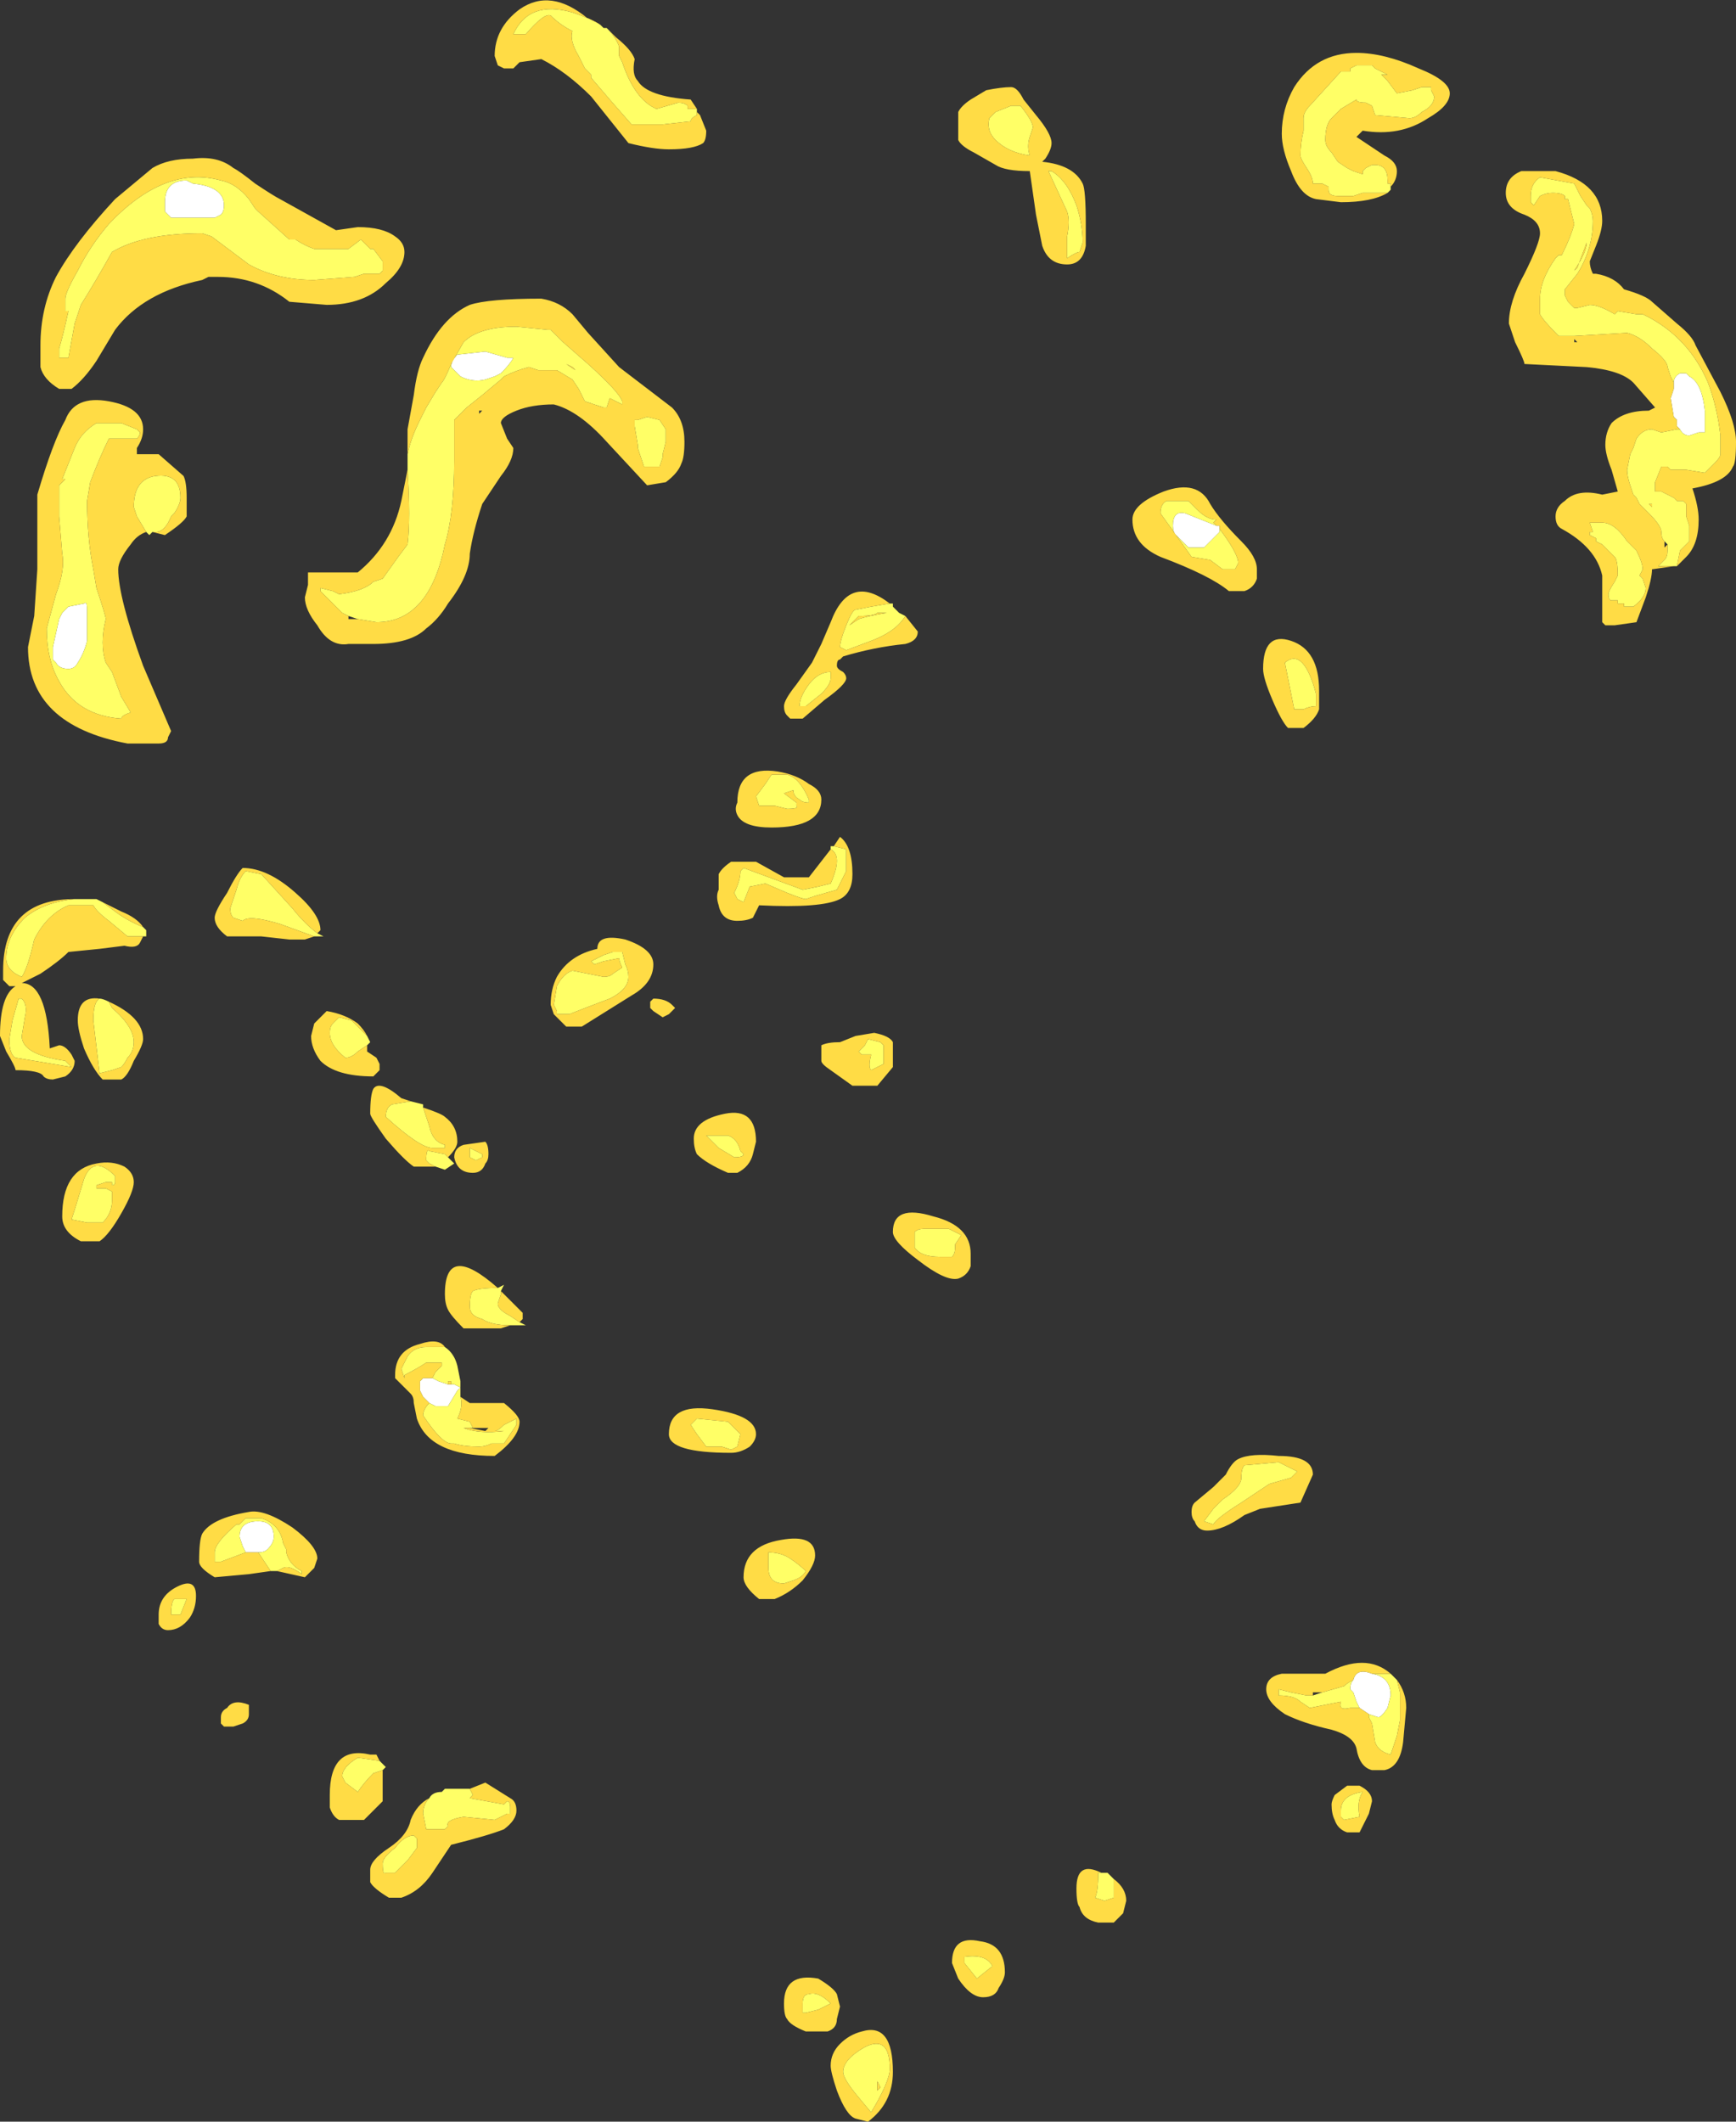 <?xml version="1.0" encoding="UTF-8" standalone="no"?>
<svg xmlns:ffdec="https://www.free-decompiler.com/flash" xmlns:xlink="http://www.w3.org/1999/xlink" ffdec:objectType="shape" height="34.1px" width="27.9px" xmlns="http://www.w3.org/2000/svg">
  <rect width="100%" height="100%" fill="#333333" stroke="none"/>
  <g transform="matrix(1.0, 0.0, 0.0, 1.0, 12.4, 23.4)">
    <path d="M14.6 -16.5 L14.55 -16.55 14.55 -16.65 14.5 -16.7 14.45 -17.0 14.5 -17.15 14.5 -17.25 Q14.5 -17.35 14.6 -17.4 L14.7 -17.4 14.75 -17.35 Q14.95 -17.25 15.0 -16.8 L15.0 -16.45 14.9 -16.45 14.75 -16.4 Q14.65 -16.4 14.6 -16.5 M7.15 -14.95 L7.2 -14.95 7.2 -14.9 7.2 -14.85 6.95 -14.6 6.7 -14.6 6.5 -14.8 Q6.45 -14.85 6.45 -14.95 6.45 -15.2 6.65 -15.15 L7.15 -14.95 M9.35 3.6 Q9.4 3.4 9.65 3.5 9.95 3.55 9.95 3.85 L9.9 4.05 Q9.8 4.2 9.75 4.2 L9.6 4.15 9.45 4.05 9.4 3.95 9.35 3.8 9.3 3.75 Q9.3 3.65 9.35 3.6 M-9.3 -20.45 Q-8.8 -20.4 -8.8 -20.1 -8.8 -20.0 -8.85 -19.95 L-8.95 -19.9 -9.65 -19.9 -9.75 -20.0 -9.75 -20.15 Q-9.75 -20.5 -9.4 -20.5 L-9.3 -20.45 M-4.6 -17.75 L-4.25 -17.65 -4.15 -17.65 Q-4.2 -17.55 -4.35 -17.4 L-4.45 -17.35 -4.6 -17.3 Q-4.8 -17.25 -5.0 -17.35 L-5.15 -17.5 Q-5.15 -17.6 -5.05 -17.7 L-4.6 -17.75 M-11.3 -13.65 L-11.05 -13.7 Q-11.0 -13.75 -11.0 -13.6 L-11.0 -13.1 Q-11.05 -12.9 -11.15 -12.75 -11.2 -12.65 -11.3 -12.65 -11.45 -12.65 -11.5 -12.75 L-11.55 -12.8 -11.55 -13.0 -11.45 -13.45 -11.4 -13.55 -11.3 -13.65 M-5.5 -0.85 L-5.6 -0.95 -5.65 -1.05 -5.65 -1.2 -5.6 -1.25 -5.45 -1.25 -5.35 -1.2 -5.2 -1.15 -5.15 -1.15 -5.1 -1.15 -5.0 -1.1 -5.05 -1.05 -5.2 -0.8 -5.4 -0.8 -5.5 -0.85 M-8.45 1.55 L-8.5 1.45 -8.55 1.3 Q-8.55 1.05 -8.25 1.05 -8.0 1.05 -8.0 1.3 -8.0 1.4 -8.1 1.5 -8.15 1.55 -8.25 1.55 L-8.45 1.55" fill="#ffffff" fill-rule="evenodd" stroke="none"/>
    <path d="M14.55 -14.3 L14.5 -14.3 14.25 -14.3 14.35 -14.4 Q14.4 -14.45 14.4 -14.55 L14.4 -14.65 14.35 -14.7 Q14.3 -14.75 14.3 -14.85 14.3 -14.95 14.1 -15.15 L13.95 -15.3 13.9 -15.4 13.85 -15.45 13.8 -15.6 Q13.75 -15.75 13.75 -15.85 L13.8 -16.1 13.85 -16.2 13.9 -16.35 Q14.0 -16.5 14.15 -16.5 L14.3 -16.45 14.55 -16.5 14.6 -16.5 Q14.65 -16.4 14.75 -16.4 L14.9 -16.45 15.0 -16.45 15.0 -16.8 Q14.95 -17.25 14.75 -17.35 L14.7 -17.4 14.6 -17.4 Q14.5 -17.35 14.5 -17.25 L14.45 -17.35 14.4 -17.5 Q14.4 -17.6 14.15 -17.8 13.95 -18.0 13.75 -18.05 L12.9 -18.0 12.65 -18.0 Q12.4 -18.25 12.35 -18.35 12.35 -18.4 12.35 -18.6 12.35 -18.9 12.6 -19.25 L12.65 -19.3 12.7 -19.3 Q12.85 -19.6 12.9 -19.8 L12.8 -20.2 12.75 -20.2 12.75 -20.25 Q12.7 -20.3 12.55 -20.3 12.45 -20.3 12.35 -20.25 L12.25 -20.1 12.2 -20.15 12.2 -20.25 Q12.2 -20.45 12.35 -20.55 L12.9 -20.45 13.0 -20.25 13.1 -20.1 13.15 -20.05 Q13.2 -19.95 13.2 -19.85 13.2 -19.4 12.95 -19.0 L12.75 -18.75 12.75 -18.65 12.8 -18.55 12.9 -18.45 12.95 -18.45 13.15 -18.5 Q13.3 -18.5 13.55 -18.35 L13.6 -18.4 13.9 -18.35 14.0 -18.35 14.1 -18.3 Q14.75 -17.95 15.05 -17.25 15.2 -16.85 15.25 -16.4 L15.25 -16.1 Q15.25 -16.05 15.15 -15.95 L15.0 -15.8 14.7 -15.85 14.45 -15.85 14.4 -15.9 14.3 -15.9 14.2 -15.65 14.2 -15.5 14.3 -15.5 14.5 -15.4 14.55 -15.35 14.65 -15.35 14.7 -15.3 14.7 -15.1 14.75 -14.95 14.75 -14.7 14.6 -14.55 14.55 -14.3 M12.9 -19.05 Q13.1 -19.35 13.1 -19.5 L12.95 -19.1 12.9 -19.05 M14.1 -15.3 L14.15 -15.25 14.15 -15.3 14.1 -15.3 M13.35 -15.0 Q13.55 -15.0 13.75 -14.7 L13.9 -14.55 Q14.0 -14.35 14.0 -14.25 L13.95 -14.15 14.0 -14.1 14.05 -13.95 Q14.05 -13.8 13.85 -13.65 L13.7 -13.65 13.7 -13.7 13.6 -13.7 13.6 -13.75 13.5 -13.75 Q13.45 -13.75 13.45 -13.85 13.45 -13.9 13.55 -14.05 L13.6 -14.15 Q13.6 -14.4 13.55 -14.45 L13.35 -14.65 13.25 -14.7 13.25 -14.75 13.15 -14.8 13.15 -14.85 13.2 -14.85 13.15 -15.0 13.35 -15.0 M8.55 -21.3 L8.55 -21.4 8.55 -21.5 Q8.55 -21.6 8.65 -21.7 L9.15 -22.25 9.3 -22.25 9.3 -22.3 9.4 -22.35 9.65 -22.35 9.7 -22.3 9.9 -22.2 9.8 -22.2 9.9 -22.1 10.05 -21.9 10.3 -21.95 10.45 -22.0 10.6 -22.0 10.6 -21.95 10.65 -21.85 Q10.65 -21.7 10.45 -21.6 10.35 -21.5 10.25 -21.5 L9.7 -21.55 9.65 -21.7 9.55 -21.75 Q9.4 -21.75 9.4 -21.8 L9.15 -21.65 9.0 -21.5 Q8.9 -21.4 8.9 -21.15 8.9 -21.05 9.0 -20.95 L9.1 -20.8 9.25 -20.7 9.35 -20.65 9.5 -20.6 9.5 -20.65 9.55 -20.7 9.65 -20.75 9.7 -20.75 Q9.9 -20.75 9.9 -20.5 L9.9 -20.45 9.95 -20.45 9.95 -20.4 9.95 -20.35 9.9 -20.3 9.5 -20.3 9.35 -20.25 9.1 -20.25 Q8.95 -20.25 8.95 -20.35 L8.95 -20.4 8.85 -20.45 8.7 -20.45 Q8.7 -20.55 8.6 -20.7 8.5 -20.85 8.5 -20.9 8.5 -21.1 8.55 -21.3 M8.6 -21.25 L8.6 -21.25 M3.6 -21.6 L3.85 -21.7 4.0 -21.7 Q4.2 -21.45 4.2 -21.35 L4.15 -21.2 Q4.1 -21.05 4.15 -20.9 3.8 -20.95 3.6 -21.15 3.45 -21.3 3.5 -21.5 L3.6 -21.6 M4.5 -20.65 Q4.75 -20.5 4.9 -20.1 5.0 -19.8 5.0 -19.5 L4.95 -19.35 Q4.9 -19.35 4.75 -19.25 4.75 -19.35 4.75 -19.6 4.8 -19.85 4.75 -20.0 L4.45 -20.65 4.5 -20.65 M7.2 -14.9 Q7.5 -14.5 7.5 -14.35 L7.45 -14.25 7.25 -14.25 7.05 -14.4 6.75 -14.45 6.25 -15.15 Q6.25 -15.3 6.35 -15.35 L6.7 -15.35 6.85 -15.2 Q7.0 -15.05 7.15 -15.05 L7.1 -15.0 7.15 -14.95 6.65 -15.15 Q6.45 -15.2 6.45 -14.95 6.45 -14.85 6.5 -14.8 L6.7 -14.6 6.95 -14.6 7.2 -14.85 7.2 -14.9 M8.75 -12.05 Q8.65 -12.05 8.55 -12.0 L8.4 -12.0 8.25 -12.75 Q8.55 -13.0 8.75 -12.25 L8.75 -12.05 M1.7 -13.55 Q1.65 -13.5 1.4 -13.5 L1.25 -13.35 1.4 -13.45 Q1.55 -13.5 1.85 -13.55 L1.7 -13.55 M2.15 -13.5 Q2.0 -13.25 1.6 -13.1 L1.2 -12.95 1.1 -13.0 Q1.1 -13.1 1.2 -13.35 1.3 -13.6 1.35 -13.6 L1.6 -13.65 1.9 -13.7 1.95 -13.7 1.95 -13.65 2.05 -13.55 2.15 -13.5 M0.95 -12.5 Q0.95 -12.4 0.8 -12.25 L0.55 -12.05 0.45 -12.05 Q0.45 -12.2 0.6 -12.4 0.75 -12.6 0.95 -12.6 0.95 -12.65 0.95 -12.5 M0.25 -10.95 Q0.45 -10.9 0.6 -10.55 L0.6 -10.5 Q0.5 -10.5 0.45 -10.55 0.35 -10.6 0.35 -10.7 L0.2 -10.65 0.4 -10.5 0.4 -10.45 Q0.45 -10.4 0.25 -10.4 L0.05 -10.45 -0.2 -10.45 -0.25 -10.6 -0.1 -10.8 0.0 -10.95 0.25 -10.95 M0.95 -9.75 L0.95 -9.8 1.0 -9.8 1.2 -9.75 1.2 -9.4 1.05 -9.1 0.7 -9.0 0.55 -8.95 Q0.5 -8.95 0.25 -9.05 L-0.1 -9.2 -0.35 -9.15 -0.45 -8.9 -0.55 -8.95 -0.6 -9.05 Q-0.5 -9.25 -0.5 -9.4 L-0.45 -9.45 0.5 -9.1 0.75 -9.15 0.95 -9.2 Q1.15 -9.65 0.95 -9.75 M1.75 -6.65 L1.8 -6.6 1.8 -6.3 Q1.7 -6.25 1.6 -6.2 1.55 -6.25 1.6 -6.45 L1.45 -6.45 1.4 -6.5 1.5 -6.6 1.55 -6.7 1.75 -6.65 M2.45 -3.65 L2.85 -3.65 3.05 -3.55 2.95 -3.4 2.95 -3.35 Q2.95 -3.25 2.9 -3.2 L2.7 -3.2 Q2.4 -3.2 2.3 -3.35 L2.3 -3.6 Q2.35 -3.65 2.45 -3.65 M9.65 3.5 L9.95 3.5 10.05 3.6 10.1 3.8 10.1 4.25 10.05 4.5 9.95 4.8 Q9.75 4.75 9.7 4.6 L9.65 4.3 9.6 4.2 9.6 4.15 9.75 4.2 Q9.8 4.2 9.9 4.05 L9.95 3.85 Q9.95 3.55 9.65 3.5 M9.45 4.05 L9.3 4.05 Q9.1 4.1 9.15 3.95 L8.65 4.05 8.5 3.95 Q8.4 3.85 8.15 3.85 L8.15 3.75 8.35 3.8 8.6 3.85 8.7 3.85 8.85 3.8 9.2 3.7 Q9.25 3.65 9.35 3.6 9.3 3.65 9.3 3.75 L9.35 3.8 9.4 3.95 9.45 4.05 M8.0 0.45 L7.55 0.75 Q7.15 1.0 7.1 1.1 L6.95 1.05 7.1 0.85 7.25 0.7 Q7.55 0.5 7.55 0.35 7.55 0.2 7.6 0.15 L8.15 0.1 8.45 0.25 8.35 0.35 8.0 0.45 M9.45 5.8 L9.2 5.85 9.15 5.8 9.15 5.7 Q9.15 5.45 9.5 5.4 9.4 5.55 9.45 5.8 M0.55 1.85 Q0.5 1.95 0.35 2.0 L0.2 2.05 Q-0.05 2.05 -0.05 1.8 L-0.05 1.55 Q0.15 1.55 0.3 1.65 0.45 1.75 0.55 1.85 M5.35 6.7 L5.4 6.7 5.5 6.8 5.5 7.1 5.35 7.15 5.2 7.1 Q5.25 7.0 5.25 6.7 L5.35 6.7 M3.1 8.05 Q3.45 8.0 3.55 8.2 L3.3 8.4 3.1 8.15 3.1 8.05 M0.95 8.8 L0.75 8.9 0.55 8.95 0.5 8.95 0.5 8.8 Q0.5 8.65 0.6 8.65 0.75 8.6 0.95 8.8 M1.15 9.9 Q1.15 9.7 1.5 9.5 1.9 9.3 1.9 9.85 1.9 10.05 1.6 10.55 L1.35 10.25 Q1.15 10.0 1.15 9.9 M1.7 10.05 L1.7 10.2 1.75 10.15 1.7 10.05 M-2.75 -23.0 L-2.7 -22.95 -2.65 -22.95 Q-2.5 -22.8 -2.45 -22.65 L-2.45 -22.5 -2.4 -22.4 Q-2.2 -21.8 -1.85 -21.65 L-1.5 -21.75 Q-1.4 -21.75 -1.35 -21.7 L-1.35 -21.65 -1.2 -21.65 -1.2 -21.6 -1.2 -21.55 Q-1.3 -21.5 -1.3 -21.45 L-1.75 -21.4 -2.25 -21.4 -2.6 -21.8 -2.9 -22.15 -2.9 -22.2 -3.0 -22.3 -3.1 -22.5 Q-3.25 -22.75 -3.2 -22.9 -3.4 -23.0 -3.55 -23.15 -3.65 -23.2 -3.95 -22.85 L-4.15 -22.85 Q-3.9 -23.4 -3.2 -23.2 -2.9 -23.1 -2.75 -23.0 M-8.3 -20.05 L-8.25 -20.0 -7.75 -19.55 -7.65 -19.55 Q-7.5 -19.45 -7.35 -19.4 L-6.8 -19.4 -6.6 -19.55 -6.45 -19.4 -6.4 -19.4 -6.25 -19.2 -6.25 -19.05 -6.3 -19.0 -6.55 -19.0 -6.7 -18.95 -7.35 -18.9 Q-7.95 -18.9 -8.4 -19.15 L-9.0 -19.6 -9.15 -19.65 Q-10.1 -19.65 -10.6 -19.35 -10.85 -18.9 -11.1 -18.5 L-11.2 -18.2 -11.3 -17.65 -11.45 -17.65 -11.45 -17.8 Q-11.4 -17.95 -11.3 -18.4 L-11.35 -18.4 -11.35 -18.6 Q-11.35 -18.7 -11.15 -19.05 -10.95 -19.45 -10.65 -19.8 -9.75 -20.75 -8.85 -20.5 -8.6 -20.45 -8.4 -20.2 L-8.3 -20.05 M-9.3 -20.45 L-9.4 -20.5 Q-9.75 -20.5 -9.75 -20.15 L-9.75 -20.0 -9.65 -19.9 -8.95 -19.9 -8.85 -19.95 Q-8.8 -20.0 -8.8 -20.1 -8.8 -20.4 -9.3 -20.45 M-9.75 -19.75 L-9.75 -19.75 M-9.95 -14.85 L-10.0 -14.8 -10.05 -14.85 -10.2 -15.1 -10.25 -15.25 Q-10.25 -15.7 -9.9 -15.75 -9.5 -15.8 -9.5 -15.4 -9.5 -15.3 -9.6 -15.15 L-9.65 -15.1 Q-9.75 -14.85 -9.9 -14.85 L-9.95 -14.85 M-10.65 -16.35 Q-10.8 -16.05 -10.95 -15.65 L-11.0 -15.35 Q-11.0 -14.75 -10.9 -14.25 L-10.85 -13.95 Q-10.7 -13.5 -10.7 -13.45 -10.8 -13.05 -10.7 -12.75 L-10.6 -12.6 -10.45 -12.2 -10.3 -11.95 Q-10.45 -11.9 -10.45 -11.85 -11.15 -11.9 -11.45 -12.45 -11.65 -12.8 -11.65 -13.3 L-11.5 -13.85 Q-11.35 -14.25 -11.4 -14.5 L-11.45 -15.1 -11.45 -15.6 -11.35 -15.7 -11.4 -15.7 -11.2 -16.2 Q-11.1 -16.45 -10.85 -16.6 L-10.45 -16.6 -10.2 -16.5 -10.15 -16.45 Q-10.15 -16.4 -10.2 -16.35 L-10.65 -16.35 M-5.85 -15.85 L-5.85 -16.1 Q-5.8 -16.35 -5.65 -16.65 L-5.55 -16.85 -5.4 -17.1 -5.3 -17.25 Q-5.25 -17.3 -5.15 -17.55 L-4.95 -17.9 Q-4.7 -18.15 -4.1 -18.15 L-3.6 -18.1 -3.55 -18.1 -3.35 -17.9 -2.95 -17.55 Q-2.45 -17.1 -2.4 -16.95 L-2.4 -16.9 -2.6 -17.0 -2.65 -16.85 -2.7 -16.85 -3.0 -16.95 -3.1 -17.15 -3.2 -17.3 -3.45 -17.45 -3.75 -17.45 -3.9 -17.5 Q-4.1 -17.45 -4.3 -17.35 L-4.35 -17.3 -4.65 -17.05 -4.9 -16.85 -5.1 -16.65 -5.1 -16.0 Q-5.1 -15.15 -5.25 -14.65 -5.5 -13.4 -6.35 -13.4 L-6.65 -13.45 -6.8 -13.5 -6.9 -13.55 -7.25 -13.9 -7.25 -13.95 -7.05 -13.9 -6.95 -13.85 Q-6.55 -13.9 -6.4 -14.05 L-6.25 -14.1 -6.0 -14.45 -5.85 -14.65 Q-5.8 -15.05 -5.85 -15.85 M-4.6 -17.75 L-5.05 -17.7 Q-5.15 -17.6 -5.15 -17.5 L-5.0 -17.35 Q-4.8 -17.25 -4.6 -17.3 L-4.45 -17.35 -4.35 -17.4 Q-4.2 -17.55 -4.15 -17.65 L-4.25 -17.65 -4.6 -17.75 M-3.2 -17.5 L-3.3 -17.55 -3.15 -17.45 -3.2 -17.5 M-2.2 -16.65 L-2.15 -16.65 -2.0 -16.7 -1.8 -16.65 -1.7 -16.5 Q-1.7 -16.45 -1.7 -16.3 L-1.75 -16.1 -1.75 -16.05 -1.8 -15.9 -2.05 -15.9 -2.15 -16.2 -2.15 -16.25 -2.2 -16.55 -2.2 -16.65 M-11.2 -8.95 L-10.85 -8.95 -10.75 -8.9 -10.55 -8.75 Q-10.35 -8.6 -10.1 -8.5 L-10.05 -8.45 -10.05 -8.35 -10.1 -8.35 -10.35 -8.35 -10.65 -8.6 Q-10.85 -8.75 -10.9 -8.85 L-11.3 -8.85 Q-11.65 -8.7 -11.85 -8.3 -11.95 -7.85 -12.05 -7.7 -12.3 -7.8 -12.3 -8.0 -12.3 -8.35 -12.0 -8.65 -11.7 -8.9 -11.2 -8.95 M-12.05 -7.35 Q-11.95 -7.25 -12.0 -7.05 L-12.05 -6.75 Q-12.05 -6.45 -11.35 -6.35 L-11.25 -6.25 -12.15 -6.4 Q-12.25 -6.45 -12.25 -6.7 L-12.2 -7.0 -12.1 -7.35 -12.05 -7.35 M-3.45 -7.55 Q-3.35 -7.75 -3.2 -7.8 L-2.7 -7.7 Q-2.6 -7.7 -2.55 -7.75 L-2.4 -7.85 Q-2.45 -7.95 -2.45 -8.0 L-2.7 -7.95 -2.85 -7.9 -2.9 -7.95 -2.7 -8.05 -2.55 -8.1 -2.4 -8.1 -2.35 -7.9 Q-2.3 -7.8 -2.3 -7.7 -2.3 -7.5 -2.6 -7.35 -3.0 -7.2 -3.25 -7.1 L-3.45 -7.1 -3.45 -7.15 -3.5 -7.25 -3.45 -7.55 M-11.3 -13.65 L-11.4 -13.55 -11.45 -13.45 -11.55 -13.0 -11.55 -12.8 -11.5 -12.75 Q-11.45 -12.65 -11.3 -12.65 -11.2 -12.65 -11.15 -12.75 -11.05 -12.9 -11.0 -13.1 L-11.0 -13.6 Q-11.0 -13.75 -11.05 -13.7 L-11.3 -13.65 M-10.8 -7.35 Q-10.75 -7.35 -10.65 -7.3 L-10.6 -7.2 Q-10.25 -6.9 -10.25 -6.65 -10.25 -6.5 -10.35 -6.4 -10.4 -6.3 -10.45 -6.25 L-10.6 -6.2 -10.8 -6.15 -10.9 -7.0 Q-10.9 -7.3 -10.8 -7.35 M-7.3 -8.4 L-7.2 -8.35 -7.35 -8.35 -7.9 -8.55 Q-8.4 -8.7 -8.5 -8.6 L-8.65 -8.65 Q-8.7 -8.7 -8.7 -8.8 L-8.6 -9.1 Q-8.55 -9.3 -8.45 -9.4 L-8.2 -9.35 -7.7 -8.8 Q-7.5 -8.55 -7.3 -8.4 M-6.5 -6.75 L-6.45 -6.65 -6.5 -6.6 -6.65 -6.5 Q-6.75 -6.4 -6.85 -6.4 -7.1 -6.6 -7.1 -6.8 -7.1 -6.9 -7.05 -6.95 L-6.95 -7.05 -6.75 -7.0 -6.5 -6.75 M-5.4 -4.65 L-5.5 -4.7 -5.55 -4.75 Q-5.55 -4.95 -5.5 -4.9 L-5.25 -4.85 -5.2 -4.8 -5.1 -4.7 -5.25 -4.6 -5.4 -4.65 M-5.6 -5.6 L-5.5 -5.3 Q-5.45 -5.05 -5.25 -5.0 L-5.25 -4.95 -5.45 -4.95 Q-5.65 -4.95 -6.2 -5.45 -6.2 -5.6 -6.1 -5.65 L-5.8 -5.7 -5.6 -5.65 -5.6 -5.6 M-11.25 -3.8 Q-11.2 -3.95 -11.05 -4.45 -10.9 -4.85 -10.55 -4.5 L-10.55 -4.4 Q-10.55 -4.35 -10.6 -4.35 L-10.6 -4.4 -10.7 -4.4 -10.85 -4.35 -10.85 -4.3 -10.7 -4.3 -10.6 -4.25 -10.6 -4.1 Q-10.6 -3.9 -10.75 -3.75 L-11.0 -3.75 -11.25 -3.8 M-5.0 -0.95 Q-4.95 -0.8 -5.05 -0.6 L-4.85 -0.55 -4.8 -0.45 -4.95 -0.45 Q-4.7 -0.35 -4.3 -0.4 L-4.3 -0.4 -4.45 -0.4 Q-4.4 -0.4 -4.3 -0.5 L-4.1 -0.6 -4.1 -0.5 -4.3 -0.2 -4.5 -0.2 Q-4.6 -0.15 -4.7 -0.15 -4.95 -0.15 -5.1 -0.2 L-5.15 -0.2 Q-5.3 -0.2 -5.6 -0.65 -5.6 -0.75 -5.5 -0.85 L-5.4 -0.8 -5.2 -0.8 -5.05 -1.05 -5.0 -1.1 -5.1 -1.15 -5.15 -1.15 -5.15 -1.2 -5.2 -1.2 -5.2 -1.15 -5.35 -1.2 -5.45 -1.25 -5.4 -1.35 -5.3 -1.45 -5.3 -1.5 -5.55 -1.5 Q-5.7 -1.4 -5.9 -1.3 L-5.9 -1.25 -5.95 -1.4 -5.85 -1.6 Q-5.75 -1.75 -5.55 -1.75 L-5.25 -1.75 Q-5.1 -1.65 -5.05 -1.45 L-5.0 -1.2 -5.0 -0.95 M-0.5 -4.9 L-0.45 -4.85 Q-0.45 -4.8 -0.6 -4.8 L-0.85 -4.95 -1.05 -5.15 -0.7 -5.15 Q-0.55 -5.1 -0.5 -4.9 M-4.85 -4.8 L-4.85 -4.95 -4.65 -4.85 -4.65 -4.8 -4.75 -4.75 -4.85 -4.8 M-4.05 -2.15 L-3.95 -2.1 -4.2 -2.1 Q-4.5 -2.1 -4.65 -2.2 -4.85 -2.25 -4.85 -2.4 -4.85 -2.6 -4.8 -2.65 -4.7 -2.7 -4.4 -2.7 L-4.3 -2.75 -4.35 -2.65 -4.35 -2.6 -4.4 -2.45 Q-4.4 -2.35 -4.2 -2.25 L-4.05 -2.15 M-1.3 -0.5 L-1.2 -0.6 -0.7 -0.55 -0.5 -0.35 -0.55 -0.15 -0.65 -0.1 -0.8 -0.15 -1.05 -0.15 -1.2 -0.35 -1.3 -0.5 M-4.85 5.35 L-4.8 5.45 -4.85 5.5 -4.3 5.6 -4.25 5.55 Q-4.2 5.55 -4.2 5.65 L-4.2 5.75 -4.25 5.75 -4.45 5.85 -4.95 5.8 Q-5.25 5.85 -5.2 5.95 L-5.25 6.0 -5.55 6.0 -5.6 5.75 Q-5.6 5.6 -5.5 5.5 -5.45 5.4 -5.3 5.4 L-5.25 5.35 -4.85 5.35 M-5.7 6.15 Q-5.7 6.2 -5.7 6.3 L-5.85 6.5 -6.05 6.7 -6.2 6.7 Q-6.25 6.75 -6.25 6.55 -6.25 6.45 -6.05 6.3 -5.9 6.1 -5.75 6.1 L-5.7 6.15 M-8.25 1.55 Q-8.15 1.55 -8.1 1.5 -8.0 1.4 -8.0 1.3 -8.0 1.05 -8.25 1.05 -8.55 1.05 -8.55 1.3 L-8.5 1.45 -8.45 1.55 -8.85 1.7 -8.95 1.7 -8.95 1.55 Q-8.95 1.4 -8.6 1.1 L-8.55 1.1 -8.45 1.0 -8.2 1.0 Q-7.9 1.1 -7.85 1.4 L-7.8 1.5 -7.8 1.55 Q-7.75 1.75 -7.55 1.85 L-7.55 1.9 Q-7.75 1.75 -7.85 1.8 L-7.95 1.85 -8.05 1.85 -8.25 1.55 M-9.65 2.55 Q-9.65 2.35 -9.6 2.3 L-9.4 2.3 -9.5 2.55 -9.65 2.55 M-6.25 5.05 L-6.4 5.1 Q-6.55 5.25 -6.65 5.4 L-6.85 5.25 -6.9 5.15 Q-6.9 5.0 -6.65 4.85 L-6.3 4.9 -6.2 5.0 -6.25 5.05" fill="#ffff66" fill-rule="evenodd" stroke="none"/>
    <path d="M14.5 -14.3 L14.15 -14.25 Q14.15 -14.1 14.05 -13.8 L13.9 -13.4 13.55 -13.35 13.4 -13.35 13.35 -13.4 Q13.35 -13.6 13.35 -14.15 13.25 -14.6 12.7 -14.9 12.6 -14.95 12.6 -15.1 12.6 -15.25 12.75 -15.35 12.95 -15.55 13.35 -15.45 L13.6 -15.5 13.5 -15.85 Q13.4 -16.1 13.4 -16.25 13.4 -16.45 13.5 -16.6 13.7 -16.8 14.1 -16.8 L14.2 -16.85 13.85 -17.25 Q13.65 -17.45 13.1 -17.5 L12.1 -17.55 Q12.1 -17.6 11.95 -17.9 L11.85 -18.2 Q11.85 -18.55 12.1 -19.0 12.35 -19.5 12.35 -19.65 12.35 -19.85 12.1 -19.95 11.8 -20.05 11.8 -20.3 11.8 -20.55 12.05 -20.65 L12.6 -20.65 Q13.35 -20.45 13.35 -19.85 13.35 -19.7 13.25 -19.45 L13.15 -19.2 Q13.15 -19.1 13.2 -19.0 L13.25 -19.0 Q13.55 -18.95 13.7 -18.75 14.05 -18.65 14.15 -18.55 L14.55 -18.2 Q14.8 -18.0 14.85 -17.85 L15.25 -17.1 Q15.5 -16.6 15.5 -16.3 15.5 -15.95 15.45 -15.9 15.35 -15.65 14.8 -15.55 14.9 -15.25 14.9 -15.05 14.9 -14.65 14.7 -14.45 L14.55 -14.3 14.6 -14.55 14.75 -14.7 14.75 -14.95 14.7 -15.1 14.7 -15.3 14.65 -15.35 14.55 -15.35 14.5 -15.4 14.3 -15.5 14.2 -15.5 14.2 -15.65 14.3 -15.9 14.4 -15.9 14.45 -15.85 14.7 -15.85 15.0 -15.8 15.15 -15.95 Q15.25 -16.05 15.25 -16.1 L15.25 -16.4 Q15.2 -16.85 15.05 -17.25 14.75 -17.95 14.1 -18.3 L14.0 -18.35 13.9 -18.35 13.6 -18.4 13.55 -18.35 Q13.3 -18.5 13.15 -18.5 L12.95 -18.45 12.9 -18.45 12.8 -18.55 12.75 -18.65 12.75 -18.75 12.95 -19.0 Q13.2 -19.4 13.2 -19.85 13.2 -19.95 13.15 -20.05 L13.1 -20.1 13.0 -20.25 12.9 -20.45 12.35 -20.55 Q12.2 -20.45 12.2 -20.25 L12.2 -20.15 12.25 -20.1 12.35 -20.25 Q12.45 -20.3 12.55 -20.3 12.7 -20.3 12.75 -20.25 L12.75 -20.2 12.8 -20.2 12.9 -19.8 Q12.85 -19.6 12.7 -19.3 L12.65 -19.3 12.6 -19.25 Q12.35 -18.9 12.35 -18.6 12.35 -18.4 12.35 -18.35 12.4 -18.25 12.65 -18.0 L12.9 -18.0 13.75 -18.05 Q13.95 -18.0 14.15 -17.8 14.4 -17.6 14.4 -17.5 L14.45 -17.35 14.5 -17.25 14.5 -17.15 14.45 -17.0 14.5 -16.7 14.55 -16.65 14.55 -16.55 14.6 -16.5 14.55 -16.5 14.3 -16.45 14.15 -16.5 Q14.0 -16.5 13.9 -16.35 L13.85 -16.2 13.8 -16.1 13.75 -15.85 Q13.75 -15.75 13.8 -15.6 L13.85 -15.45 13.9 -15.4 13.95 -15.3 14.1 -15.15 Q14.3 -14.95 14.3 -14.85 14.3 -14.75 14.35 -14.7 L14.35 -14.6 14.4 -14.65 14.4 -14.55 Q14.4 -14.45 14.35 -14.4 L14.25 -14.3 14.5 -14.3 M12.9 -19.05 L12.95 -19.1 13.1 -19.5 Q13.1 -19.35 12.9 -19.05 M12.9 -17.95 L12.9 -17.9 12.95 -17.9 12.9 -17.95 M13.35 -15.0 L13.15 -15.0 13.2 -14.85 13.15 -14.85 13.15 -14.8 13.25 -14.75 13.25 -14.7 13.35 -14.65 13.55 -14.45 Q13.6 -14.4 13.6 -14.15 L13.55 -14.05 Q13.45 -13.9 13.45 -13.85 13.45 -13.75 13.5 -13.75 L13.6 -13.75 13.6 -13.7 13.7 -13.7 13.7 -13.65 13.85 -13.65 Q14.05 -13.8 14.05 -13.95 L14.0 -14.1 13.95 -14.15 14.0 -14.25 Q14.0 -14.35 13.9 -14.55 L13.75 -14.7 Q13.55 -15.0 13.35 -15.0 M14.1 -15.3 L14.15 -15.3 14.15 -15.25 14.1 -15.3 M8.55 -21.4 L8.55 -21.3 Q8.5 -21.1 8.5 -20.9 8.5 -20.85 8.6 -20.7 8.7 -20.55 8.7 -20.45 L8.85 -20.45 8.95 -20.4 8.95 -20.35 Q8.95 -20.25 9.1 -20.25 L9.35 -20.25 9.5 -20.3 9.9 -20.3 Q9.65 -20.15 9.15 -20.15 L8.75 -20.2 Q8.5 -20.25 8.35 -20.65 8.2 -21.0 8.2 -21.25 8.2 -21.65 8.4 -22.0 8.75 -22.55 9.4 -22.55 9.85 -22.55 10.4 -22.3 10.9 -22.1 10.9 -21.9 10.9 -21.7 10.55 -21.5 10.1 -21.2 9.5 -21.3 L9.4 -21.2 9.85 -20.9 Q10.05 -20.8 10.05 -20.65 10.05 -20.5 9.95 -20.4 L9.95 -20.45 9.9 -20.45 9.9 -20.5 Q9.9 -20.75 9.7 -20.75 L9.65 -20.75 9.55 -20.7 9.5 -20.65 9.5 -20.6 9.35 -20.65 9.25 -20.7 9.1 -20.8 9.0 -20.95 Q8.9 -21.05 8.9 -21.15 8.9 -21.4 9.0 -21.5 L9.15 -21.65 9.4 -21.8 Q9.4 -21.75 9.55 -21.75 L9.65 -21.7 9.7 -21.55 10.25 -21.5 Q10.35 -21.5 10.45 -21.6 10.65 -21.7 10.65 -21.85 L10.6 -21.95 10.6 -22.0 10.45 -22.0 10.3 -21.95 10.05 -21.9 9.9 -22.1 9.8 -22.2 9.9 -22.2 9.7 -22.3 9.65 -22.35 9.4 -22.35 9.3 -22.3 9.3 -22.25 9.15 -22.25 8.65 -21.7 Q8.55 -21.6 8.55 -21.5 L8.55 -21.4 M3.0 -21.6 Q3.05 -21.7 3.2 -21.8 L3.45 -21.95 Q3.7 -22.0 3.85 -22.0 3.95 -22.0 4.05 -21.8 L4.25 -21.55 Q4.5 -21.25 4.5 -21.1 4.5 -21.0 4.4 -20.85 L4.35 -20.8 Q4.85 -20.75 5.0 -20.45 5.05 -20.35 5.05 -19.8 5.05 -19.6 5.05 -19.45 5.0 -19.15 4.75 -19.15 4.45 -19.15 4.35 -19.45 L4.25 -19.95 4.15 -20.65 Q3.75 -20.65 3.6 -20.75 L3.25 -20.95 Q3.05 -21.05 3.0 -21.15 L3.0 -21.6 M7.15 -14.95 L7.1 -15.0 7.15 -15.05 Q7.0 -15.05 6.85 -15.2 L6.7 -15.35 6.35 -15.35 Q6.25 -15.3 6.25 -15.15 L6.75 -14.45 7.05 -14.4 7.25 -14.25 7.45 -14.25 7.5 -14.35 Q7.5 -14.5 7.2 -14.9 L7.2 -14.95 7.15 -14.95 M4.5 -20.65 L4.45 -20.65 4.75 -20.0 Q4.8 -19.85 4.75 -19.6 4.75 -19.35 4.75 -19.25 4.9 -19.35 4.95 -19.35 L5.0 -19.5 Q5.0 -19.8 4.9 -20.1 4.75 -20.5 4.5 -20.65 M3.6 -21.6 L3.5 -21.5 Q3.45 -21.3 3.6 -21.15 3.8 -20.95 4.15 -20.9 4.1 -21.05 4.15 -21.2 L4.2 -21.35 Q4.2 -21.45 4.0 -21.7 L3.85 -21.7 3.6 -21.6 M7.05 -15.3 Q7.2 -15.05 7.55 -14.7 7.8 -14.45 7.8 -14.25 L7.8 -14.1 Q7.75 -13.95 7.6 -13.9 L7.35 -13.9 Q7.05 -14.15 6.25 -14.45 5.8 -14.65 5.8 -15.05 5.8 -15.3 6.3 -15.5 6.85 -15.7 7.05 -15.3 M8.8 -12.0 Q8.75 -11.85 8.55 -11.7 L8.3 -11.7 Q8.2 -11.8 8.05 -12.15 7.9 -12.5 7.9 -12.65 7.9 -13.25 8.35 -13.1 8.8 -12.95 8.8 -12.3 L8.8 -12.0 M1.7 -13.55 L1.85 -13.55 Q1.55 -13.5 1.4 -13.45 L1.25 -13.35 1.4 -13.5 Q1.65 -13.5 1.7 -13.55 M8.75 -12.05 L8.75 -12.25 Q8.55 -13.0 8.25 -12.75 L8.4 -12.0 8.55 -12.0 Q8.65 -12.05 8.75 -12.05 M1.9 -13.7 L1.6 -13.65 1.35 -13.6 Q1.3 -13.6 1.2 -13.35 1.1 -13.1 1.1 -13.0 L1.2 -12.95 1.6 -13.1 Q2.0 -13.25 2.15 -13.5 L2.35 -13.25 Q2.35 -13.1 2.15 -13.05 1.65 -13.0 1.15 -12.85 L1.1 -12.8 Q1.05 -12.8 1.05 -12.7 1.05 -12.65 1.15 -12.6 1.2 -12.55 1.2 -12.5 1.2 -12.4 0.85 -12.15 L0.5 -11.85 0.3 -11.85 0.25 -11.9 Q0.2 -11.95 0.2 -12.05 0.2 -12.15 0.4 -12.4 L0.65 -12.75 0.8 -13.05 0.95 -13.4 Q1.25 -14.2 1.9 -13.7 M0.25 -10.95 L0.0 -10.95 -0.1 -10.8 -0.25 -10.6 -0.2 -10.45 0.05 -10.45 0.25 -10.4 Q0.45 -10.4 0.4 -10.45 L0.4 -10.5 0.2 -10.65 0.35 -10.7 Q0.35 -10.6 0.45 -10.55 0.5 -10.5 0.6 -10.5 L0.6 -10.55 Q0.45 -10.9 0.25 -10.95 M0.95 -12.5 Q0.95 -12.65 0.95 -12.6 0.75 -12.6 0.6 -12.4 0.45 -12.2 0.45 -12.05 L0.55 -12.05 0.8 -12.25 Q0.95 -12.4 0.95 -12.5 M0.6 -10.8 Q0.8 -10.7 0.8 -10.55 0.8 -10.1 0.0 -10.1 -0.45 -10.1 -0.55 -10.3 -0.6 -10.4 -0.55 -10.5 -0.55 -11.1 0.1 -11.0 0.4 -10.95 0.6 -10.8 M0.95 -9.75 Q1.15 -9.65 0.95 -9.2 L0.75 -9.15 0.5 -9.1 -0.45 -9.45 -0.5 -9.4 Q-0.5 -9.25 -0.6 -9.05 L-0.55 -8.95 -0.45 -8.9 -0.35 -9.15 -0.1 -9.2 0.25 -9.05 Q0.5 -8.95 0.55 -8.95 L0.7 -9.0 1.05 -9.1 1.2 -9.4 1.2 -9.75 1.0 -9.8 1.1 -9.95 Q1.3 -9.8 1.3 -9.35 1.3 -9.05 1.1 -8.95 0.8 -8.8 -0.2 -8.85 L-0.3 -8.65 Q-0.4 -8.6 -0.55 -8.6 -0.8 -8.6 -0.85 -8.85 -0.9 -9.0 -0.85 -9.1 L-0.85 -9.35 Q-0.8 -9.45 -0.65 -9.55 L-0.25 -9.55 0.2 -9.3 0.6 -9.3 0.95 -9.75 M1.75 -6.65 L1.55 -6.7 1.5 -6.6 1.4 -6.5 1.45 -6.45 1.6 -6.45 Q1.55 -6.25 1.6 -6.2 1.7 -6.25 1.8 -6.3 L1.8 -6.6 1.75 -6.65 M1.95 -6.25 L1.7 -5.95 1.3 -5.95 0.95 -6.2 Q0.8 -6.3 0.8 -6.35 L0.8 -6.6 Q0.9 -6.65 1.1 -6.65 L1.35 -6.75 1.65 -6.8 Q1.9 -6.75 1.95 -6.65 L1.95 -6.25 M2.6 -3.85 Q3.2 -3.7 3.2 -3.25 L3.2 -3.05 Q3.15 -2.9 3.0 -2.85 2.8 -2.8 2.35 -3.15 1.95 -3.45 1.95 -3.6 1.95 -4.05 2.6 -3.85 M2.45 -3.65 Q2.35 -3.65 2.3 -3.6 L2.3 -3.35 Q2.4 -3.2 2.7 -3.2 L2.9 -3.2 Q2.95 -3.25 2.95 -3.35 L2.95 -3.4 3.05 -3.55 2.85 -3.65 2.45 -3.65 M9.65 3.5 Q9.4 3.4 9.35 3.6 9.25 3.65 9.2 3.7 L8.85 3.8 8.7 3.8 8.7 3.85 8.6 3.85 8.35 3.8 8.15 3.75 8.15 3.85 Q8.4 3.85 8.5 3.95 L8.65 4.05 9.15 3.95 Q9.1 4.1 9.3 4.05 L9.45 4.05 9.6 4.15 9.6 4.2 9.65 4.3 9.7 4.6 Q9.75 4.75 9.95 4.8 L10.05 4.5 10.1 4.25 10.1 3.8 10.05 3.6 Q10.2 3.8 10.2 4.05 L10.15 4.6 Q10.1 5.0 9.85 5.05 L9.65 5.05 Q9.45 5.0 9.4 4.7 9.35 4.5 9.0 4.4 8.55 4.3 8.25 4.15 7.95 3.95 7.95 3.75 7.95 3.55 8.2 3.5 L8.9 3.5 Q9.55 3.15 9.95 3.5 L9.65 3.5 M8.0 0.45 L8.35 0.35 8.45 0.25 8.15 0.1 7.6 0.15 Q7.55 0.2 7.55 0.35 7.55 0.5 7.25 0.7 L7.1 0.85 6.95 1.05 7.1 1.1 Q7.15 1.0 7.55 0.75 L8.0 0.45 M7.5 0.05 Q7.7 -0.05 8.15 0.0 8.7 0.0 8.7 0.3 L8.5 0.75 7.85 0.85 7.6 0.95 Q7.25 1.2 7.0 1.2 6.85 1.2 6.8 1.05 6.75 1.0 6.75 0.9 6.75 0.8 6.8 0.75 L7.1 0.5 7.3 0.3 Q7.4 0.1 7.5 0.05 M9.45 5.3 Q9.65 5.4 9.65 5.55 L9.6 5.75 9.45 6.05 9.25 6.05 Q9.1 6.0 9.05 5.85 9.0 5.75 9.0 5.6 9.0 5.55 9.05 5.45 L9.25 5.3 9.45 5.3 M9.45 5.8 Q9.4 5.55 9.5 5.4 9.15 5.45 9.15 5.7 L9.15 5.8 9.2 5.85 9.45 5.8 M0.55 1.85 Q0.45 1.75 0.3 1.65 0.15 1.55 -0.05 1.55 L-0.05 1.8 Q-0.05 2.05 0.2 2.05 L0.35 2.0 Q0.5 1.95 0.55 1.85 M0.7 1.6 Q0.7 1.75 0.5 2.0 0.3 2.2 0.05 2.3 L-0.2 2.3 Q-0.45 2.1 -0.45 1.95 -0.45 1.45 0.15 1.35 0.7 1.25 0.7 1.6 M5.35 6.7 L5.25 6.7 Q5.25 7.0 5.2 7.1 L5.35 7.15 5.5 7.1 5.5 6.8 Q5.7 6.95 5.7 7.15 L5.65 7.35 5.5 7.5 5.25 7.5 Q5.0 7.45 4.95 7.25 4.9 7.2 4.9 6.95 4.9 6.5 5.3 6.7 L5.35 6.7 M3.1 8.05 L3.1 8.15 3.3 8.4 3.55 8.2 Q3.45 8.0 3.1 8.05 M3.0 8.4 L2.9 8.15 Q2.9 7.7 3.35 7.8 3.75 7.85 3.75 8.3 3.75 8.4 3.65 8.55 3.6 8.7 3.4 8.7 3.2 8.7 3.0 8.4 M0.75 8.4 Q1.0 8.55 1.05 8.65 L1.1 8.85 1.05 9.05 Q1.05 9.2 0.9 9.25 L0.55 9.25 Q0.3 9.15 0.25 9.05 0.2 9.0 0.2 8.8 0.2 8.3 0.75 8.4 M0.95 8.8 Q0.75 8.6 0.6 8.65 0.5 8.65 0.5 8.8 L0.5 8.95 0.55 8.95 0.75 8.9 0.95 8.8 M1.45 9.25 Q1.95 9.1 1.95 9.9 1.95 10.4 1.55 10.7 L1.35 10.65 Q1.2 10.6 1.05 10.2 0.95 9.9 0.95 9.8 0.95 9.6 1.1 9.45 1.25 9.3 1.45 9.25 M1.7 10.05 L1.75 10.15 1.7 10.2 1.7 10.05 M1.15 9.9 Q1.15 10.0 1.35 10.25 L1.6 10.55 Q1.9 10.05 1.9 9.85 1.9 9.3 1.5 9.5 1.15 9.7 1.15 9.9 M-1.2 -21.6 L-1.15 -21.55 -1.05 -21.3 Q-1.05 -21.15 -1.1 -21.1 -1.25 -21.0 -1.65 -21.0 -1.9 -21.0 -2.3 -21.1 L-2.9 -21.85 Q-3.3 -22.25 -3.7 -22.45 L-4.05 -22.4 -4.15 -22.3 -4.3 -22.3 -4.4 -22.35 -4.45 -22.5 Q-4.45 -22.95 -4.05 -23.25 -3.55 -23.6 -2.95 -23.1 L-2.75 -23.0 Q-2.9 -23.1 -3.2 -23.2 -3.9 -23.4 -4.15 -22.85 L-3.95 -22.85 Q-3.65 -23.2 -3.55 -23.15 -3.4 -23.0 -3.2 -22.9 -3.25 -22.75 -3.1 -22.5 L-3.0 -22.3 -2.9 -22.2 -2.9 -22.15 -2.6 -21.8 -2.25 -21.4 -1.75 -21.4 -1.3 -21.45 Q-1.3 -21.5 -1.2 -21.55 L-1.2 -21.6 M-2.65 -22.95 L-2.5 -22.8 Q-2.25 -22.6 -2.2 -22.45 -2.25 -22.2 -2.15 -22.1 -2.0 -21.85 -1.3 -21.8 L-1.2 -21.65 -1.35 -21.65 -1.35 -21.7 Q-1.4 -21.75 -1.5 -21.75 L-1.85 -21.65 Q-2.2 -21.8 -2.4 -22.4 L-2.45 -22.5 -2.45 -22.65 Q-2.5 -22.8 -2.65 -22.95 M-6.65 -19.75 Q-6.25 -19.75 -6.05 -19.6 -5.9 -19.5 -5.9 -19.35 -5.9 -19.1 -6.2 -18.85 -6.55 -18.5 -7.15 -18.5 L-7.75 -18.55 Q-8.25 -18.95 -8.9 -18.95 L-9.05 -18.95 -9.15 -18.9 Q-10.1 -18.7 -10.55 -18.1 L-10.85 -17.6 Q-11.05 -17.3 -11.25 -17.15 L-11.45 -17.15 Q-11.7 -17.3 -11.75 -17.5 L-11.75 -17.85 Q-11.75 -18.45 -11.5 -18.95 -11.2 -19.5 -10.55 -20.2 L-9.95 -20.7 Q-9.7 -20.85 -9.3 -20.85 -8.9 -20.9 -8.65 -20.7 -8.55 -20.65 -8.3 -20.45 -8.0 -20.25 -7.9 -20.2 L-7.0 -19.7 -6.65 -19.75 M-8.3 -20.05 L-8.4 -20.2 Q-8.6 -20.45 -8.85 -20.5 -9.75 -20.75 -10.65 -19.8 -10.95 -19.45 -11.15 -19.05 -11.35 -18.7 -11.35 -18.6 L-11.35 -18.4 -11.3 -18.4 Q-11.4 -17.95 -11.45 -17.8 L-11.45 -17.65 -11.3 -17.65 -11.2 -18.2 -11.1 -18.5 Q-10.85 -18.9 -10.6 -19.35 -10.1 -19.65 -9.15 -19.65 L-9.0 -19.6 -8.4 -19.15 Q-7.95 -18.9 -7.35 -18.9 L-6.7 -18.95 -6.55 -19.0 -6.3 -19.0 -6.25 -19.05 -6.25 -19.2 -6.4 -19.4 -6.45 -19.4 -6.6 -19.55 -6.8 -19.4 -7.35 -19.4 Q-7.5 -19.45 -7.65 -19.55 L-7.75 -19.55 -8.25 -20.0 -8.3 -20.05 M-9.75 -19.75 L-9.75 -19.75 M-10.05 -14.85 Q-10.2 -14.8 -10.3 -14.65 -10.5 -14.4 -10.5 -14.25 -10.5 -13.8 -10.1 -12.7 L-9.65 -11.65 -9.7 -11.55 Q-9.7 -11.45 -9.85 -11.45 L-10.35 -11.45 Q-11.95 -11.75 -11.95 -13.0 L-11.85 -13.5 -11.8 -14.25 -11.8 -15.45 Q-11.55 -16.3 -11.35 -16.65 -11.2 -17.05 -10.65 -16.95 -10.1 -16.85 -10.1 -16.5 -10.1 -16.35 -10.2 -16.2 L-10.2 -16.1 -9.85 -16.1 -9.45 -15.75 Q-9.4 -15.65 -9.4 -15.4 -9.4 -15.15 -9.4 -15.1 -9.45 -15.0 -9.75 -14.8 L-9.95 -14.85 -9.9 -14.85 Q-9.75 -14.85 -9.65 -15.1 L-9.6 -15.15 Q-9.5 -15.3 -9.5 -15.4 -9.5 -15.8 -9.9 -15.75 -10.25 -15.7 -10.25 -15.25 L-10.2 -15.1 -10.05 -14.85 M-10.65 -16.35 L-10.2 -16.35 Q-10.15 -16.4 -10.15 -16.45 L-10.2 -16.5 -10.45 -16.6 -10.85 -16.6 Q-11.1 -16.45 -11.2 -16.2 L-11.4 -15.7 -11.35 -15.7 -11.45 -15.6 -11.45 -15.1 -11.4 -14.5 Q-11.35 -14.25 -11.5 -13.85 L-11.65 -13.3 Q-11.65 -12.8 -11.45 -12.45 -11.15 -11.9 -10.45 -11.85 -10.45 -11.9 -10.3 -11.95 L-10.45 -12.2 -10.6 -12.6 -10.7 -12.75 Q-10.8 -13.05 -10.7 -13.45 -10.7 -13.5 -10.85 -13.95 L-10.9 -14.25 Q-11.0 -14.75 -11.0 -15.35 L-10.95 -15.65 Q-10.8 -16.05 -10.65 -16.35 M-5.85 -16.1 L-5.85 -16.5 -5.75 -17.05 Q-5.7 -17.45 -5.6 -17.65 -5.3 -18.3 -4.85 -18.5 -4.55 -18.6 -3.7 -18.6 -3.4 -18.55 -3.2 -18.35 L-2.95 -18.05 -2.45 -17.5 -1.6 -16.85 Q-1.4 -16.65 -1.4 -16.3 -1.4 -16.05 -1.45 -15.95 -1.5 -15.8 -1.7 -15.65 L-2.0 -15.6 -2.65 -16.3 Q-3.1 -16.8 -3.5 -16.9 -3.85 -16.9 -4.1 -16.8 -4.35 -16.7 -4.35 -16.6 L-4.25 -16.35 -4.15 -16.2 Q-4.15 -16.0 -4.35 -15.75 L-4.65 -15.3 Q-4.8 -14.85 -4.85 -14.5 -4.85 -14.15 -5.2 -13.7 -5.35 -13.45 -5.55 -13.3 -5.8 -13.05 -6.4 -13.05 L-6.8 -13.05 Q-7.1 -13.0 -7.3 -13.35 -7.5 -13.6 -7.5 -13.8 L-7.45 -14.0 Q-7.45 -14.1 -7.45 -14.2 L-6.65 -14.2 Q-6.1 -14.65 -5.95 -15.35 L-5.85 -15.85 Q-5.8 -15.05 -5.85 -14.65 L-6.0 -14.45 -6.25 -14.1 -6.4 -14.05 Q-6.55 -13.9 -6.95 -13.85 L-7.05 -13.9 -7.25 -13.95 -7.25 -13.9 -6.9 -13.55 -6.8 -13.5 -6.8 -13.45 -6.65 -13.45 -6.35 -13.4 Q-5.5 -13.4 -5.25 -14.65 -5.1 -15.15 -5.1 -16.0 L-5.1 -16.65 -4.9 -16.85 -4.65 -17.05 -4.35 -17.3 -4.3 -17.35 Q-4.1 -17.45 -3.9 -17.5 L-3.75 -17.45 -3.45 -17.45 -3.2 -17.3 -3.1 -17.15 -3.0 -16.95 -2.7 -16.85 -2.65 -16.85 -2.6 -17.0 -2.4 -16.9 -2.4 -16.95 Q-2.45 -17.1 -2.95 -17.55 L-3.35 -17.9 -3.55 -18.1 -3.6 -18.1 -4.1 -18.15 Q-4.7 -18.15 -4.95 -17.9 L-5.15 -17.55 Q-5.25 -17.3 -5.3 -17.25 L-5.4 -17.1 -5.55 -16.85 -5.65 -16.65 Q-5.8 -16.35 -5.85 -16.1 M-3.2 -17.5 L-3.15 -17.45 -3.3 -17.55 -3.2 -17.5 M-4.7 -16.8 L-4.7 -16.75 -4.65 -16.8 -4.7 -16.8 M-2.2 -16.65 L-2.2 -16.55 -2.15 -16.25 -2.15 -16.2 -2.05 -15.9 -1.8 -15.9 -1.75 -16.05 -1.75 -16.1 -1.7 -16.3 Q-1.7 -16.45 -1.7 -16.5 L-1.8 -16.65 -2.0 -16.7 -2.15 -16.65 -2.2 -16.65 M-10.1 -8.35 L-10.15 -8.25 Q-10.2 -8.15 -10.4 -8.2 L-10.8 -8.15 -11.3 -8.1 Q-11.45 -7.95 -11.75 -7.75 L-12.05 -7.6 Q-11.65 -7.6 -11.6 -6.55 L-11.45 -6.6 Q-11.35 -6.6 -11.25 -6.45 L-11.2 -6.35 Q-11.2 -6.2 -11.35 -6.1 L-11.55 -6.05 Q-11.65 -6.05 -11.7 -6.1 -11.75 -6.2 -12.15 -6.2 -12.15 -6.25 -12.3 -6.5 L-12.4 -6.75 Q-12.4 -7.4 -12.15 -7.55 L-12.25 -7.55 -12.35 -7.65 -12.35 -7.8 Q-12.35 -8.95 -11.2 -8.95 -11.7 -8.9 -12.0 -8.65 -12.3 -8.35 -12.3 -8.0 -12.3 -7.8 -12.05 -7.7 -11.95 -7.85 -11.85 -8.3 -11.65 -8.7 -11.3 -8.85 L-10.9 -8.85 Q-10.85 -8.75 -10.65 -8.6 L-10.35 -8.35 -10.1 -8.35 M-10.75 -8.9 L-10.45 -8.75 Q-10.2 -8.65 -10.1 -8.5 -10.35 -8.6 -10.55 -8.75 L-10.75 -8.9 M-12.05 -7.35 L-12.1 -7.35 -12.2 -7.0 -12.25 -6.7 Q-12.25 -6.45 -12.15 -6.4 L-11.25 -6.25 -11.35 -6.35 Q-12.05 -6.45 -12.05 -6.75 L-12.0 -7.05 Q-11.95 -7.25 -12.05 -7.35 M-3.55 -7.25 Q-3.55 -7.5 -3.45 -7.7 -3.25 -8.05 -2.8 -8.15 -2.8 -8.4 -2.35 -8.3 -1.9 -8.15 -1.9 -7.9 -1.9 -7.6 -2.25 -7.4 L-3.05 -6.9 -3.3 -6.9 -3.5 -7.1 -3.55 -7.25 M-3.45 -7.55 L-3.5 -7.25 -3.45 -7.15 -3.45 -7.1 -3.25 -7.1 Q-3.0 -7.2 -2.6 -7.35 -2.3 -7.5 -2.3 -7.7 -2.3 -7.8 -2.35 -7.9 L-2.4 -8.1 -2.55 -8.1 -2.7 -8.05 -2.9 -7.95 -2.85 -7.9 -2.7 -7.95 -2.45 -8.0 Q-2.45 -7.95 -2.4 -7.85 L-2.55 -7.75 Q-2.6 -7.7 -2.7 -7.7 L-3.2 -7.8 Q-3.35 -7.75 -3.45 -7.55 M-1.55 -7.2 L-1.65 -7.1 -1.75 -7.05 -1.9 -7.15 -1.95 -7.2 -1.95 -7.3 -1.9 -7.35 Q-1.7 -7.35 -1.6 -7.25 L-1.55 -7.2 M-10.8 -7.35 Q-10.9 -7.3 -10.9 -7.0 L-10.8 -6.15 -10.6 -6.2 -10.45 -6.25 Q-10.4 -6.3 -10.35 -6.4 -10.25 -6.5 -10.25 -6.65 -10.25 -6.9 -10.6 -7.2 L-10.65 -7.3 Q-10.1 -7.05 -10.1 -6.7 -10.1 -6.6 -10.25 -6.35 -10.35 -6.1 -10.45 -6.05 L-10.75 -6.05 Q-10.9 -6.2 -11.05 -6.55 -11.15 -6.85 -11.15 -7.0 -11.15 -7.4 -10.8 -7.35 M-7.35 -8.35 L-7.5 -8.3 -7.75 -8.3 -8.2 -8.35 -8.75 -8.35 Q-8.95 -8.5 -8.95 -8.65 -8.95 -8.75 -8.75 -9.05 -8.6 -9.35 -8.5 -9.45 -8.1 -9.45 -7.65 -9.05 -7.25 -8.7 -7.25 -8.45 L-7.3 -8.4 Q-7.5 -8.55 -7.7 -8.8 L-8.2 -9.35 -8.45 -9.4 Q-8.55 -9.3 -8.6 -9.1 L-8.7 -8.8 Q-8.7 -8.7 -8.65 -8.65 L-8.5 -8.6 Q-8.4 -8.7 -7.9 -8.55 L-7.35 -8.35 M-6.5 -6.6 L-6.5 -6.5 -6.35 -6.4 -6.3 -6.3 -6.3 -6.2 -6.4 -6.1 Q-7.0 -6.1 -7.25 -6.35 -7.4 -6.55 -7.4 -6.75 L-7.35 -6.95 -7.15 -7.15 Q-6.85 -7.1 -6.65 -6.95 -6.55 -6.85 -6.5 -6.75 L-6.75 -7.0 -6.95 -7.05 -7.05 -6.95 Q-7.1 -6.9 -7.1 -6.8 -7.1 -6.6 -6.85 -6.4 -6.75 -6.4 -6.65 -6.5 L-6.5 -6.6 M-5.4 -4.65 L-5.75 -4.65 Q-5.9 -4.75 -6.2 -5.1 -6.45 -5.45 -6.45 -5.5 -6.45 -5.8 -6.4 -5.9 -6.3 -6.05 -5.95 -5.75 L-5.8 -5.7 -6.1 -5.65 Q-6.2 -5.6 -6.2 -5.45 -5.65 -4.95 -5.45 -4.95 L-5.25 -4.95 -5.25 -5.0 Q-5.45 -5.05 -5.5 -5.3 L-5.6 -5.6 Q-5.3 -5.5 -5.25 -5.45 -5.05 -5.3 -5.05 -5.05 -5.05 -4.95 -5.2 -4.8 L-5.25 -4.85 -5.5 -4.9 Q-5.55 -4.95 -5.55 -4.75 L-5.5 -4.7 -5.4 -4.65 M-10.4 -4.65 Q-10.25 -4.55 -10.25 -4.4 -10.25 -4.25 -10.45 -3.9 -10.65 -3.55 -10.8 -3.45 L-11.1 -3.45 Q-11.4 -3.6 -11.4 -3.85 -11.4 -4.6 -10.85 -4.7 -10.6 -4.75 -10.4 -4.65 M-11.25 -3.8 L-11.0 -3.75 -10.75 -3.75 Q-10.6 -3.9 -10.6 -4.1 L-10.6 -4.25 -10.7 -4.3 -10.85 -4.3 -10.85 -4.35 -10.7 -4.4 -10.6 -4.4 -10.6 -4.35 Q-10.55 -4.35 -10.55 -4.4 L-10.55 -4.5 Q-10.9 -4.85 -11.05 -4.45 -11.2 -3.95 -11.25 -3.8 M-5.0 -0.95 L-4.85 -0.85 -4.3 -0.85 Q-4.05 -0.65 -4.05 -0.55 -4.05 -0.3 -4.45 0.0 -5.5 0.0 -5.7 -0.6 L-5.75 -0.85 Q-5.75 -0.95 -5.8 -1.0 L-6.05 -1.25 -6.05 -1.3 Q-6.05 -1.7 -5.65 -1.8 -5.35 -1.9 -5.25 -1.75 L-5.55 -1.75 Q-5.75 -1.75 -5.85 -1.6 L-5.95 -1.4 -5.9 -1.25 -5.9 -1.3 Q-5.7 -1.4 -5.55 -1.5 L-5.3 -1.5 -5.3 -1.45 -5.4 -1.35 -5.45 -1.25 -5.6 -1.25 -5.65 -1.2 -5.65 -1.05 -5.6 -0.95 -5.5 -0.85 Q-5.6 -0.75 -5.6 -0.65 -5.3 -0.2 -5.15 -0.2 L-5.1 -0.2 Q-4.95 -0.15 -4.7 -0.15 -4.6 -0.15 -4.5 -0.2 L-4.3 -0.2 -4.1 -0.5 -4.1 -0.6 -4.3 -0.5 Q-4.4 -0.4 -4.45 -0.4 L-4.3 -0.4 -4.3 -0.4 Q-4.7 -0.35 -4.95 -0.45 L-4.8 -0.45 -4.85 -0.55 -5.05 -0.6 Q-4.95 -0.8 -5.0 -0.95 M-0.3 -4.85 Q-0.35 -4.65 -0.55 -4.55 L-0.7 -4.55 Q-1.05 -4.7 -1.2 -4.85 -1.25 -4.95 -1.25 -5.1 -1.25 -5.4 -0.75 -5.5 -0.25 -5.6 -0.25 -5.05 L-0.3 -4.85 M-4.85 -4.8 L-4.75 -4.75 -4.65 -4.8 -4.65 -4.85 -4.85 -4.95 -4.85 -4.8 M-0.5 -4.9 Q-0.55 -5.1 -0.7 -5.15 L-1.05 -5.15 -0.85 -4.95 -0.6 -4.8 Q-0.45 -4.8 -0.45 -4.85 L-0.5 -4.9 M-4.6 -4.7 Q-4.65 -4.55 -4.8 -4.55 -5.05 -4.55 -5.1 -4.8 -5.1 -4.95 -4.95 -5.0 L-4.6 -5.05 Q-4.55 -5.0 -4.55 -4.85 -4.55 -4.75 -4.6 -4.7 M-4.35 -2.65 L-4.0 -2.3 -4.0 -2.2 -4.05 -2.15 -4.2 -2.25 Q-4.4 -2.35 -4.4 -2.45 L-4.35 -2.6 -4.35 -2.65 M-4.2 -2.1 L-4.35 -2.05 -4.95 -2.05 Q-5.15 -2.25 -5.2 -2.35 -5.25 -2.45 -5.25 -2.6 -5.25 -3.45 -4.4 -2.7 -4.7 -2.7 -4.8 -2.65 -4.85 -2.6 -4.85 -2.4 -4.85 -2.25 -4.65 -2.2 -4.5 -2.1 -4.2 -2.1 M-5.15 -1.15 L-5.2 -1.15 -5.2 -1.2 -5.15 -1.2 -5.15 -1.15 M-4.6 -0.4 L-4.55 -0.45 -4.85 -0.45 -4.6 -0.4 M-1.3 -0.5 L-1.2 -0.35 -1.05 -0.15 -0.8 -0.15 -0.65 -0.1 -0.55 -0.15 -0.5 -0.35 -0.7 -0.55 -1.2 -0.6 -1.3 -0.5 M-0.35 -0.15 Q-0.5 -0.05 -0.65 -0.05 -1.65 -0.05 -1.65 -0.35 -1.65 -0.85 -0.95 -0.75 -0.25 -0.65 -0.25 -0.35 -0.25 -0.25 -0.35 -0.15 M-5.5 5.5 Q-5.6 5.6 -5.6 5.75 L-5.55 6.0 -5.25 6.0 -5.2 5.95 Q-5.25 5.85 -4.95 5.8 L-4.45 5.85 -4.25 5.75 -4.2 5.75 -4.2 5.65 Q-4.2 5.55 -4.25 5.55 L-4.3 5.6 -4.85 5.5 -4.8 5.45 -4.85 5.35 -4.6 5.25 -4.2 5.5 Q-4.1 5.55 -4.1 5.7 -4.1 5.85 -4.3 6.0 -4.55 6.1 -5.15 6.25 L-5.45 6.7 Q-5.65 7.0 -5.95 7.1 L-6.15 7.1 Q-6.4 6.95 -6.45 6.85 L-6.45 6.65 Q-6.45 6.5 -6.15 6.3 -5.85 6.1 -5.8 5.85 -5.7 5.6 -5.5 5.5 M-5.7 6.15 L-5.75 6.1 Q-5.9 6.1 -6.05 6.3 -6.25 6.45 -6.25 6.55 -6.25 6.75 -6.2 6.7 L-6.05 6.7 -5.85 6.5 -5.7 6.3 Q-5.7 6.2 -5.7 6.15 M-8.25 1.55 L-8.05 1.85 -8.4 1.9 -8.95 1.95 Q-9.2 1.8 -9.2 1.7 -9.2 1.35 -9.15 1.25 -9.0 1.0 -8.4 0.9 -8.15 0.85 -7.7 1.15 -7.3 1.45 -7.3 1.65 L-7.35 1.8 -7.5 1.95 -7.95 1.85 -7.85 1.8 Q-7.75 1.75 -7.55 1.9 L-7.55 1.85 Q-7.75 1.75 -7.8 1.55 L-7.8 1.5 -7.85 1.4 Q-7.9 1.1 -8.2 1.0 L-8.45 1.0 -8.55 1.1 -8.6 1.1 Q-8.95 1.4 -8.95 1.55 L-8.95 1.7 -8.85 1.7 -8.45 1.55 -8.25 1.55 M-9.35 2.6 Q-9.5 2.8 -9.7 2.8 -9.8 2.8 -9.85 2.7 L-9.85 2.55 Q-9.85 2.25 -9.55 2.1 -9.25 1.95 -9.25 2.25 -9.25 2.45 -9.35 2.6 M-9.65 2.55 L-9.5 2.55 -9.4 2.3 -9.6 2.3 Q-9.65 2.35 -9.65 2.55 M-8.75 4.05 Q-8.65 3.9 -8.4 4.0 L-8.4 4.15 Q-8.4 4.25 -8.5 4.3 L-8.65 4.35 -8.8 4.35 -8.85 4.3 -8.85 4.2 Q-8.85 4.1 -8.75 4.05 M-6.3 4.9 L-6.65 4.85 Q-6.9 5.0 -6.9 5.15 L-6.85 5.25 -6.65 5.4 Q-6.55 5.25 -6.4 5.1 L-6.25 5.05 -6.25 5.2 Q-6.25 5.45 -6.25 5.55 L-6.55 5.85 -6.95 5.85 Q-7.05 5.8 -7.1 5.65 L-7.1 5.45 Q-7.1 4.65 -6.45 4.8 L-6.35 4.8 -6.3 4.9" fill="#ffdc45" fill-rule="evenodd" stroke="none"/>
  </g>
</svg>
